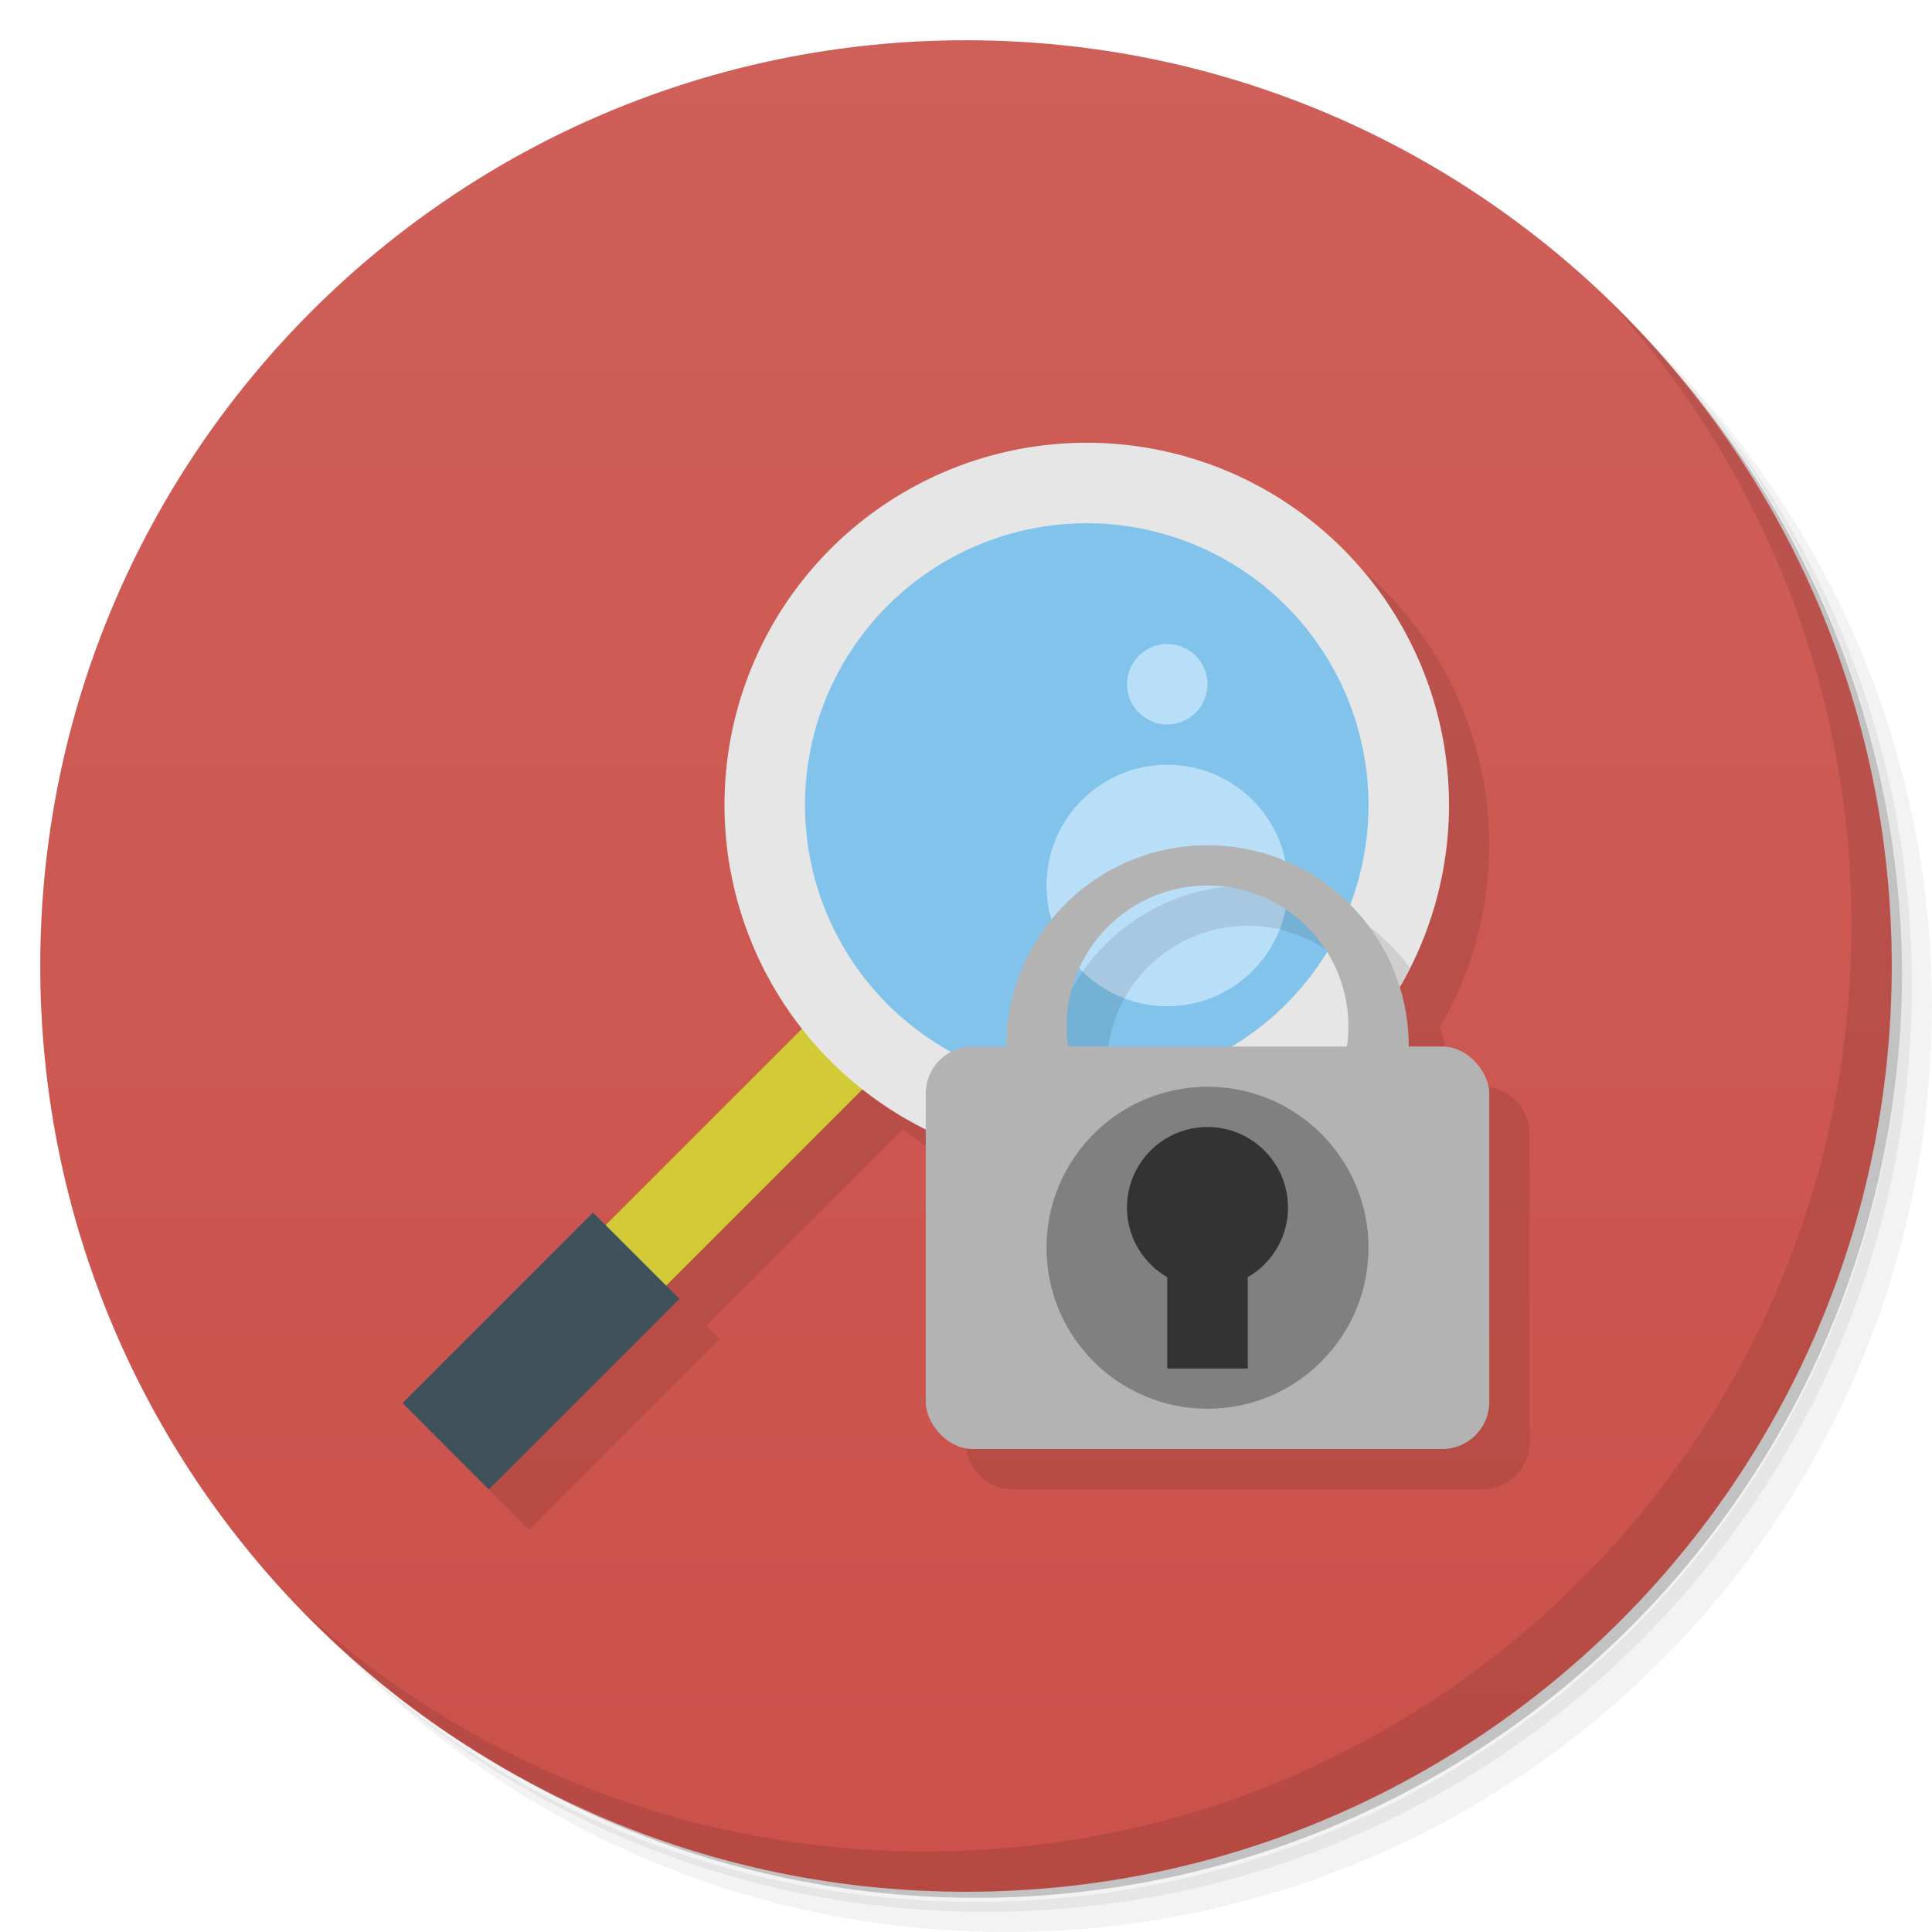 <svg version="1.1" viewBox="0 0 48 48" xmlns="http://www.w3.org/2000/svg">
 <defs>
  <linearGradient id="linearGradient891" x1="1" x2="47" y1="24" y2="24" gradientTransform="rotate(-90,24,24)" gradientUnits="userSpaceOnUse">
   <stop style="stop-color:#cb514a" offset="0"/>
   <stop style="stop-color:#cf5f59" offset="1"/>
  </linearGradient>
 </defs>
 <path d="m36.31 5c5.859 4.062 9.688 10.831 9.688 18.5 0 12.426-10.07 22.5-22.5 22.5-7.669 0-14.438-3.828-18.5-9.688 1.037 1.822 2.306 3.499 3.781 4.969 4.085 3.712 9.514 5.969 15.469 5.969 12.703 0 23-10.298 23-23 0-5.954-2.256-11.384-5.969-15.469-1.469-1.475-3.147-2.744-4.969-3.781zm4.969 3.781c3.854 4.113 6.219 9.637 6.219 15.719 0 12.703-10.297 23-23 23-6.081 0-11.606-2.364-15.719-6.219 4.16 4.144 9.883 6.719 16.219 6.719 12.703 0 23-10.298 23-23 0-6.335-2.575-12.06-6.719-16.219z" style="opacity:.05"/>
 <path d="m41.28 8.781c3.712 4.085 5.969 9.514 5.969 15.469 0 12.703-10.297 23-23 23-5.954 0-11.384-2.256-15.469-5.969 4.113 3.854 9.637 6.219 15.719 6.219 12.703 0 23-10.298 23-23 0-6.081-2.364-11.606-6.219-15.719z" style="opacity:.1"/>
 <path d="m31.25 2.375c8.615 3.154 14.75 11.417 14.75 21.13 0 12.426-10.07 22.5-22.5 22.5-9.708 0-17.971-6.135-21.12-14.75a23 23 0 0 0 44.875-7 23 23 0 0 0-16-21.875z" style="opacity:.2"/>
 <path d="m1 24c0-12.703 10.297-23 23-23s23 10.297 23 23-10.297 23-23 23-23-10.297-23-23z" style="fill:url(#linearGradient891)"/>
 <path d="m40.03 7.531c3.712 4.084 5.969 9.514 5.969 15.469 0 12.703-10.297 23-23 23-5.954 0-11.384-2.256-15.469-5.969 4.178 4.291 10.01 6.969 16.469 6.969 12.703 0 23-10.298 23-23 0-6.462-2.677-12.291-6.969-16.469z" style="opacity:.1"/>
 <path d="m28 12a9 9 0 0 0-9 9 9 9 0 0 0 1.926 5.559l-4.879 4.879-0.312-0.312-4.734 4.734 2.144 2.144 4.734-4.734-0.328-0.328 4.883-4.883a9 9 0 0 0 1.566 0.992v6.783c0 0.647 0.521 1.166 1.168 1.166h11.664c0.647 0 1.168-0.519 1.168-1.166v-7.666c0-0.647-0.521-1.168-1.168-1.168h-0.832a5 5 0 0 0-0.225-1.484 9 9 0 0 0 1.225-4.516 9 9 0 0 0-9-9z" style="opacity:.1"/>
 <path d="m22.422 26.07-1.504-1.504-6.734 6.734 1.504 1.504" style="fill:#d2cb37"/>
 <path d="m16.879 32.27-2.145-2.145-4.734 4.734 2.145 2.145m4.734-4.734" style="fill:#3f525b"/>
 <path d="m36 20a9 9 0 0 1-9 9 9 9 0 0 1-9-9 9 9 0 0 1 9-9 9 9 0 0 1 9 9z" style="fill:#e6e6e6"/>
 <path d="m34 20a7 7 0 0 1-7 7 7 7 0 0 1-7-7 7 7 0 0 1 7-7 7 7 0 0 1 7 7z" style="fill:#82c3ec;stroke-width:.778"/>
 <path d="m32 22c0 1.656-1.344 3-3 3s-3-1.344-3-3 1.344-3 3-3 3 1.344 3 3" style="fill:#b9def8"/>
 <path d="m30 17c0 0.551-0.449 1-1 1s-1-0.449-1-1 0.449-1 1-1 1 0.449 1 1" style="fill:#b9def8"/>
 <path d="m31 22a5 5 0 0 0-5 5 5 5 0 0 0 0.406 1.971 9 9 0 0 0 0.594 0.029 9 9 0 0 0 1.438-0.119 3.5 3.5 0 0 1-0.938-2.381 3.5 3.5 0 0 1 3.5-3.5 3.5 3.5 0 0 1 3.277 2.279 9 9 0 0 0 0.75-1.232 5 5 0 0 0-4.027-2.047z" style="opacity:.1"/>
 <path d="m30 21a5 5 0 0 0-5 5 5 5 0 0 0 5 5 5 5 0 0 0 5-5 5 5 0 0 0-5-5zm0 1a3.5 3.5 0 0 1 3.5 3.5 3.5 3.5 0 0 1-3.5 3.5 3.5 3.5 0 0 1-3.5-3.5 3.5 3.5 0 0 1 3.5-3.5" style="fill:#b3b3b3"/>
 <rect x="23" y="26" width="14" height="10" rx="1.167" style="fill:#b3b3b3"/>
 <circle cx="30" cy="31" r="4" style="fill:#808080"/>
 <rect x="29" y="31" width="2" height="3" style="fill:#333"/>
 <circle cx="30" cy="30" r="2" style="fill:#333"/>
</svg>
